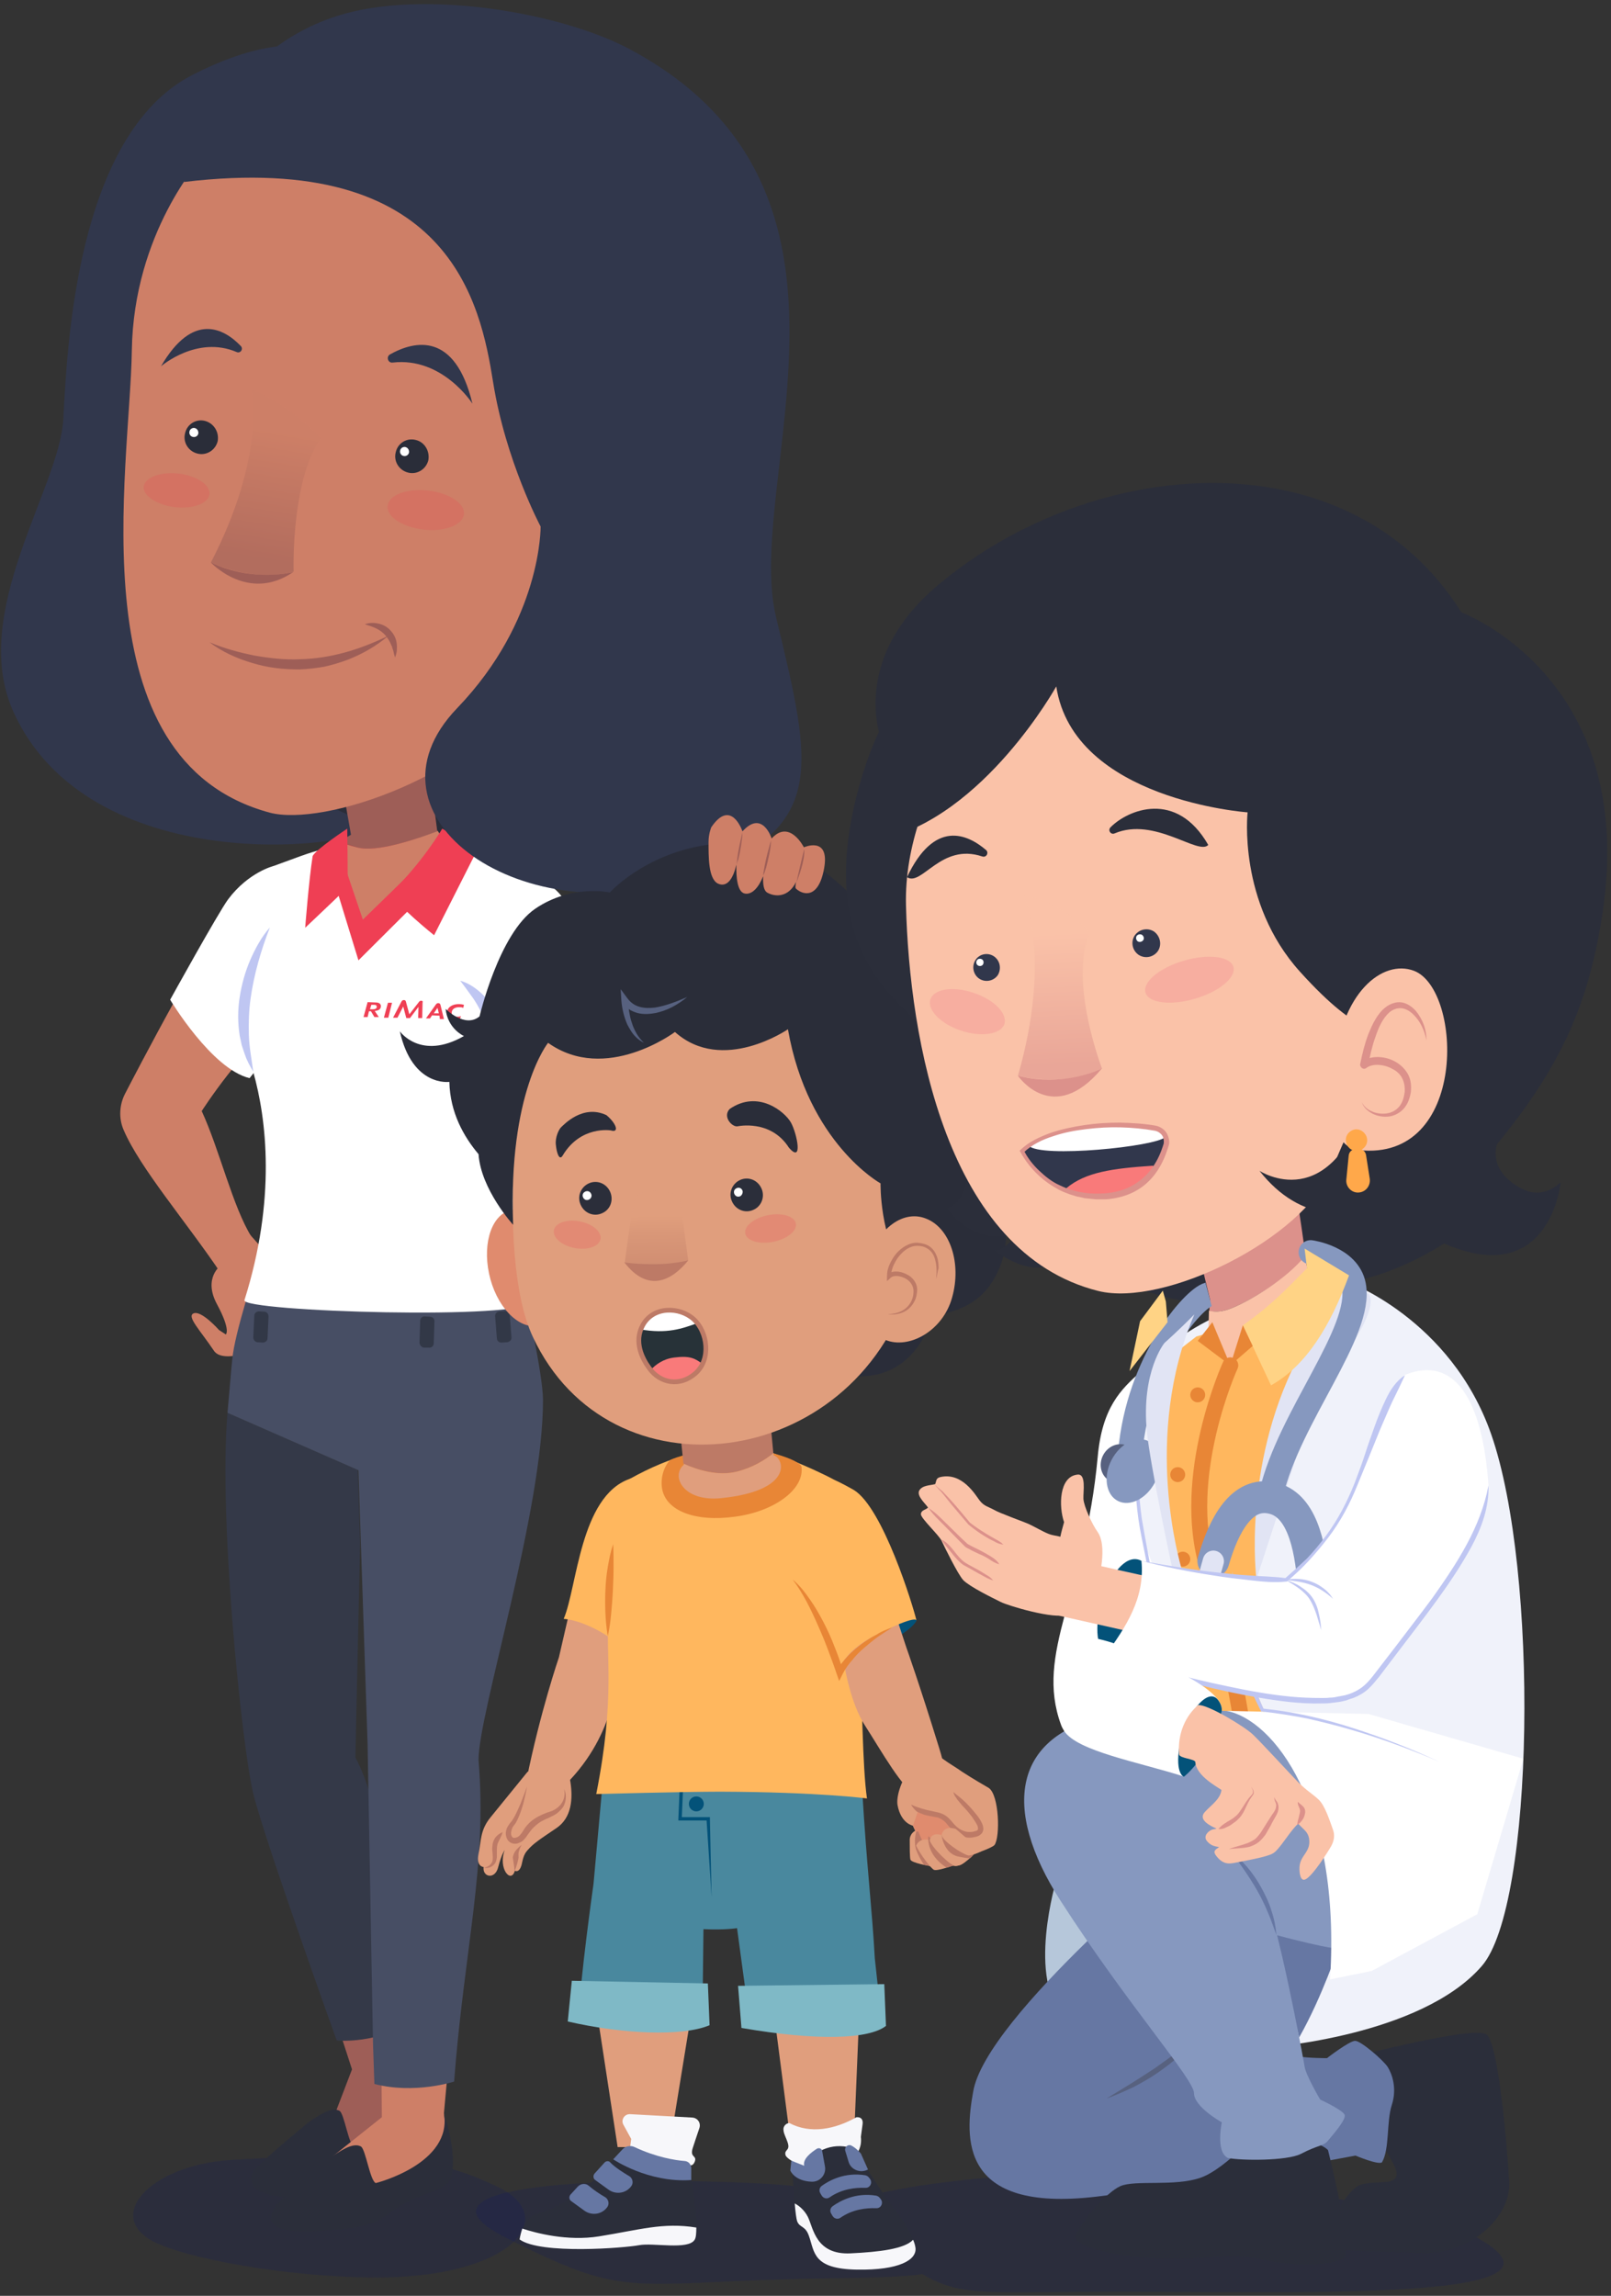 <svg width="247" height="352" viewBox="0 0 247 352" fill="none" xmlns="http://www.w3.org/2000/svg">
<rect x="0" y="0" width="247" height="352" fill="#333333" stroke="none"/>
<path d="M33.891 193.979C33.891 193.979 31.083 195.905 33.267 199.964C35.452 204.024 34.62 204.597 34.62 204.597L33.579 203.92C33.579 203.92 30.875 200.849 29.678 201.37C28.586 201.838 30.667 203.92 32.799 207.095C34.203 209.229 40.133 206.782 42.318 206.002C46.219 204.545 41.121 192.418 41.121 192.418L37.949 188.879L33.891 193.979Z" fill="#CE7F67"/>
<path opacity="0.15" d="M35.348 331.172C22.605 332.005 15.583 340.28 24.269 344.027C31.031 346.942 46.895 349.336 58.858 349.18C78.831 348.868 86.113 339.76 75.97 335.128C70.093 332.421 63.279 329.403 35.348 331.172Z" fill="#001177"/>
<path d="M44.346 287.662L53.969 317.276L50.484 326.384L55.165 330.287L64.007 321.231L63.435 316.651L57.245 287.662H44.346Z" fill="#9E5E57"/>
<path d="M38.885 332.89C39.613 331.693 47.363 325.343 47.571 325.187C48.767 324.458 50.744 322.949 52.044 323.625C52.772 323.99 53.449 328.882 54.333 329.246C59.846 324.51 63.019 319.514 63.435 314.205C63.435 314.205 66.452 316.547 67.752 320.138C68.064 321.023 67.752 322.585 66.868 323.417C58.026 331.849 60.002 335.752 51.524 336.689C42.994 337.626 36.752 336.377 38.885 332.89Z" fill="#2B2E3A"/>
<path d="M58.286 289.9L58.546 324.614L50.9 330.704L59.794 337.626L68.636 328.57L68.064 323.99L71.185 289.9H58.286Z" fill="#CE7F67"/>
<path d="M68.064 323.99C68.064 323.99 70.197 330.183 69.157 333.878C68.897 334.763 67.596 335.596 66.504 335.96C57.35 339.083 60.782 340.905 52.304 341.789C43.67 342.726 40.029 341.841 42.162 338.354C42.89 337.157 50.64 330.808 50.848 330.652C52.044 329.923 54.021 328.414 55.321 329.09C56.049 329.455 56.725 334.347 57.61 334.711C57.662 334.711 69.417 331.745 68.064 323.99Z" fill="#2B2E3A"/>
<path d="M67.804 127.048C67.804 127.048 62.187 123.353 53.292 127.048L52.408 131.472L68.792 130.639L67.804 127.048Z" fill="#B92B36"/>
<path d="M53.969 9.893C53.969 9.893 47.363 2.294 29.47 11.506C11.578 20.718 10.277 53.716 9.705 64.281C9.133 74.846 -4.807 93.947 2.059 109.144C13.45 134.335 53.397 131.004 60.522 125.903C67.648 120.803 47.259 97.122 47.259 97.122C47.259 97.122 36.596 70.318 37.116 43.202C37.688 16.139 53.969 9.893 53.969 9.893Z" fill="#31374C"/>
<path d="M91.002 102.639L89.754 81.664L40.705 72.66L31.707 111.955C31.707 111.955 64.059 137.301 78.987 126.111C93.915 114.921 91.002 102.639 91.002 102.639Z" fill="#2A2D39"/>
<path d="M54.697 129.911C53.657 129.599 52.772 129.286 52.044 129.026C53.032 128.454 53.813 127.985 53.813 127.985L51.004 112.007L64.891 110.81L67.024 127.308C67.024 127.308 67.076 127.361 67.128 127.465C64.163 128.558 57.766 130.796 54.697 129.911Z" fill="#9E5E57"/>
<path d="M48.819 130.848C49.392 130.587 50.848 129.703 52.044 129.026C52.772 129.338 53.657 129.651 54.697 129.911C57.766 130.796 64.111 128.558 67.128 127.413C67.648 128.245 70.665 132.929 71.705 133.45C75.918 135.636 72.798 139.383 72.798 139.383L59.014 147.762L40.757 138.238C40.809 138.238 41.642 134.439 48.819 130.848Z" fill="#CE7F67"/>
<path d="M30.927 24.258C30.927 24.258 20.472 35.604 20.212 53.768C19.952 71.932 11.526 116.587 41.381 124.602C49.443 126.736 72.954 119.397 84.084 103.107C98.232 82.393 103.85 53.299 101.925 47.73C98.44 37.737 53.969 2.711 30.927 24.258Z" fill="#CE7F67"/>
<path d="M63.747 67.456C62.395 67.091 60.99 67.924 60.678 69.329C60.314 70.683 61.147 72.088 62.551 72.452C63.903 72.816 65.308 71.984 65.672 70.578C65.932 69.173 65.1 67.768 63.747 67.456Z" fill="#2A2D39"/>
<path d="M62.187 68.549C61.822 68.445 61.406 68.705 61.354 69.069C61.25 69.433 61.511 69.85 61.874 69.902C62.239 70.006 62.655 69.746 62.707 69.381C62.759 69.017 62.551 68.653 62.187 68.549Z" fill="white"/>
<path d="M31.447 64.541C30.094 64.177 28.69 65.01 28.378 66.415C28.014 67.768 28.846 69.173 30.25 69.537C31.603 69.902 33.007 69.069 33.371 67.664C33.631 66.259 32.799 64.905 31.447 64.541Z" fill="#2A2D39"/>
<path d="M29.886 65.634C29.522 65.53 29.106 65.79 29.054 66.155C28.95 66.519 29.21 66.935 29.574 66.987C29.938 67.091 30.355 66.831 30.407 66.467C30.459 66.103 30.25 65.738 29.886 65.634Z" fill="white"/>
<path d="M24.685 56.162C24.685 56.162 30.198 51.373 36.284 53.976C36.856 54.236 37.376 53.507 36.908 53.039C34.36 50.385 29.574 47.73 24.685 56.162Z" fill="#31374C"/>
<path opacity="0.2" d="M59.43 77.553C59.222 79.218 61.719 80.832 64.944 81.196C68.168 81.56 70.925 80.519 71.133 78.854C71.341 77.188 68.844 75.575 65.62 75.21C62.395 74.846 59.586 75.887 59.43 77.553Z" fill="#EF3F54"/>
<path opacity="0.2" d="M22.032 74.586C21.876 75.991 24.009 77.397 26.766 77.761C29.574 78.073 31.967 77.188 32.123 75.783C32.279 74.378 30.147 72.921 27.39 72.608C24.633 72.296 22.241 73.181 22.032 74.586Z" fill="#EF3F54"/>
<path d="M72.433 61.887C72.433 61.887 67.856 54.704 60.21 55.589C59.482 55.693 59.17 54.704 59.794 54.34C63.591 52.206 69.781 50.853 72.433 61.887Z" fill="#31374C"/>
<path d="M32.331 86.244C32.331 86.244 38.053 92.438 44.97 87.701C44.97 87.701 38.885 89.367 32.331 86.244Z" fill="#9E5E57"/>
<path opacity="0.56" d="M38.573 59.753C38.573 59.753 40.861 69.746 32.331 86.244C32.331 86.244 38.625 89.367 45.022 87.65C45.022 87.65 44.554 73.909 49.183 67.143C49.183 67.143 44.034 61.731 38.573 59.753Z" fill="url(#paint0_linear)"/>
<path d="M63.383 309.677C58.078 313.476 51.628 312.852 51.628 312.852C51.628 312.852 40.601 282.197 38.833 275.015C37.116 267.936 33.475 232.91 34.88 216.619L54.853 225.363L55.217 236.553L54.489 269.446C59.482 278.606 62.343 304.993 63.331 309.261" fill="#343948"/>
<path d="M34.88 216.619C35.192 213.236 35.4 210.426 35.608 208.448C35.972 204.284 39.301 194.396 39.301 194.396L50.38 189.868L64.475 190.232L74.566 189.711L80.651 199.392C80.651 199.392 83.2 210.478 83.252 214.589C83.304 231.504 73.318 262.784 73.37 269.862C74.722 286.048 71.185 298.695 69.625 319.149C69.625 319.149 63.591 321.127 57.401 319.514C57.401 319.514 57.401 319.514 57.193 313.476L56.361 267.416L54.957 225.415L34.88 216.619Z" fill="#474E64"/>
<path d="M38.833 205.065L38.989 201.734C38.989 201.318 39.353 201.057 39.717 201.057L40.497 201.11C40.913 201.11 41.173 201.474 41.173 201.838L41.017 205.169C41.017 205.585 40.653 205.846 40.289 205.846L39.509 205.794C39.145 205.794 38.833 205.429 38.833 205.065Z" fill="#323847"/>
<path d="M76.178 205.169L75.918 201.838C75.866 201.422 76.178 201.109 76.594 201.057L77.375 201.005C77.791 200.953 78.103 201.266 78.155 201.682L78.415 205.013C78.467 205.429 78.155 205.742 77.739 205.794L76.959 205.846C76.542 205.898 76.178 205.585 76.178 205.169Z" fill="#323847"/>
<path d="M64.319 205.846L64.423 202.515C64.423 202.098 64.787 201.786 65.152 201.838L65.932 201.89C66.348 201.89 66.66 202.255 66.608 202.619L66.504 205.95C66.504 206.366 66.14 206.678 65.776 206.626H64.996C64.631 206.574 64.319 206.21 64.319 205.846Z" fill="#323847"/>
<path d="M44.71 143.339C44.346 138.082 43.514 133.346 42.37 133.71C40.705 134.283 38.937 135.063 37.74 136.156C33.371 140.164 19.9 166.291 19.172 167.696C18.287 169.414 18.183 171.495 18.964 173.265C21.46 179.094 28.586 187.369 33.839 195.176L37.272 190.804L38.573 189.659C35.66 184.975 33.683 176.336 30.927 170.35C30.927 170.35 37.48 160.097 43.67 155.986C44.866 155.309 45.074 149.012 44.71 143.339Z" fill="#CE7F67"/>
<path d="M41.953 132.773C41.953 132.773 38.105 133.71 34.984 137.874C33.475 139.904 26.089 153.279 26.089 153.279C26.089 153.279 32.435 163.897 38.261 165.302L47.571 153.696C47.571 153.748 49.443 133.19 41.953 132.773Z" fill="white"/>
<path d="M37.48 199.34C42.37 183.83 40.861 171.547 38.833 164.365C35.452 152.343 41.433 142.246 41.433 142.246L41.953 132.773C41.953 132.773 44.086 131.993 46.219 131.212C48.403 130.431 51.16 129.703 51.16 129.703C51.16 129.703 53.761 143.339 55.321 143.287C56.257 143.287 66.712 129.286 66.712 129.286C66.712 129.286 70.405 129.859 71.653 130.327C71.653 130.327 80.6 133.658 82.368 134.751C81.796 134.491 83.148 162.752 83.148 162.752C74.15 186.433 82.108 191.481 81.38 199.548C81.172 202.463 36.908 201.11 37.48 199.34Z" fill="white"/>
<path d="M53.292 136.052C50.38 138.863 46.791 142.246 46.791 142.246C46.791 142.246 47.363 134.855 47.935 131.264C48.351 130.275 53.24 127.048 53.24 127.048C53.24 127.048 53.344 134.543 53.292 136.052Z" fill="#EF3F54"/>
<path d="M52.408 131.472L55.633 140.997L65.463 131.42L67.804 134.439L54.957 147.242L51.524 136.052L52.408 131.472Z" fill="#EF3F54"/>
<path d="M67.804 127.048C67.804 127.048 64.84 132.149 59.95 136.885C60.626 138.654 66.556 143.391 66.556 143.391L73.214 130.223L67.804 127.048Z" fill="#EF3F54"/>
<path d="M88.141 143.963C88.141 136.364 82.42 134.751 82.42 134.751C80.391 134.335 74.358 133.866 72.954 141.985C72.173 146.305 69.052 153.279 68.012 160.67C73.109 162.7 80.079 167.124 85.333 166.551C86.581 158.224 88.141 149.948 88.141 143.963Z" fill="white"/>
<path d="M70.561 150.365C71.705 150.677 72.746 151.354 73.63 152.134C74.098 152.551 74.514 152.967 74.878 153.488C75.242 153.956 75.554 154.528 75.814 155.101C76.022 155.673 76.178 156.298 76.178 156.975C76.178 157.287 76.178 157.599 76.178 157.911V158.744C76.178 159.889 76.126 161.034 75.918 162.179C75.502 161.086 75.242 159.941 75.086 158.848L74.982 158.015C74.93 157.755 74.826 157.495 74.722 157.287C74.514 156.818 74.306 156.35 74.098 155.882C73.682 154.945 73.214 154.06 72.59 153.123C71.913 152.186 71.289 151.302 70.561 150.365Z" fill="#BFC6F2"/>
<path d="M38.833 164.313C38.573 163.897 38.364 163.48 38.105 163.012L37.792 162.335C37.688 162.127 37.636 161.867 37.532 161.659C37.376 161.19 37.22 160.722 37.064 160.253C36.96 159.785 36.856 159.265 36.752 158.796C36.44 156.818 36.44 154.841 36.752 152.863C37.064 150.885 37.584 149.012 38.364 147.19C39.145 145.42 40.081 143.651 41.381 142.194C39.977 145.785 38.937 149.428 38.417 153.123C38.157 154.945 38.105 156.818 38.157 158.64C38.209 160.566 38.573 162.387 38.833 164.313Z" fill="#BFC6F2"/>
<path d="M96.568 7.551C136.982 29.15 113.94 73.701 118.985 94.624C124.551 117.732 126.943 126.996 106.398 134.387C80.339 143.755 54.073 125.227 70.093 108.572C83.096 95.04 82.888 80.727 82.888 80.727C82.888 80.727 77.531 70.683 75.606 58.608C73.682 46.533 69.001 23.009 28.222 27.901C28.222 27.901 33.215 8.332 51.68 2.45C64.839 -1.765 86.061 1.93 96.568 7.551Z" fill="#31374C"/>
<path d="M32.123 98.475C34.36 99.412 36.648 100.036 38.989 100.505C41.329 100.921 43.67 101.181 45.959 101.077C48.299 101.025 50.588 100.661 52.876 100.036C55.165 99.412 57.35 98.527 59.534 97.486C57.714 99.047 55.529 100.297 53.24 101.181C52.096 101.598 50.9 101.962 49.704 102.222C48.507 102.431 47.259 102.587 46.011 102.639C44.762 102.639 43.514 102.587 42.318 102.431C41.069 102.274 39.873 102.014 38.677 101.65C36.336 100.973 34.047 99.932 32.123 98.475Z" fill="#9E5E57"/>
<path d="M55.945 95.717C56.621 95.456 57.349 95.456 58.026 95.612C58.754 95.769 59.43 96.133 59.95 96.757C60.47 97.33 60.782 98.059 60.834 98.787C60.886 99.152 60.834 99.516 60.834 99.828C60.782 100.193 60.678 100.505 60.574 100.817C60.47 100.505 60.366 100.141 60.314 99.828L60.158 99.36C60.106 99.204 60.106 99.047 60.002 98.943C59.794 98.371 59.482 97.903 59.118 97.434C58.754 97.018 58.286 96.653 57.766 96.393C57.245 96.133 56.621 95.925 55.945 95.717Z" fill="#9E5E57"/>
<path d="M64.579 153.435C64.423 153.435 64.319 153.488 64.215 153.644L62.759 155.517L62.239 153.592C62.187 153.383 62.083 153.331 61.927 153.331C61.771 153.331 61.667 153.383 61.562 153.54L60.262 156.038H60.938L61.823 154.32L62.291 156.09H62.863L64.163 154.372L64.111 156.09H64.735L64.787 153.696C64.891 153.54 64.735 153.435 64.579 153.435Z" fill="#EF3F54"/>
<path d="M59.482 153.748L58.858 156.038H59.534L60.106 153.748H59.482Z" fill="#EF3F54"/>
<path d="M57.193 154.741H56.725L56.933 154.064H57.401C57.662 154.064 57.766 154.168 57.766 154.429C57.714 154.637 57.505 154.741 57.193 154.741ZM58.39 154.377C58.442 154.064 58.286 153.7 57.609 153.7L56.361 153.648L55.737 155.938H56.361L56.569 155.053H56.881L57.401 155.938H58.078L57.453 155.001C58.13 154.949 58.338 154.689 58.39 154.377Z" fill="#EF3F54"/>
<path d="M66.504 155.361L67.076 154.528L67.284 155.361H66.504ZM67.44 156.246H68.064L67.544 154.112C67.492 153.852 67.336 153.8 67.18 153.8C67.076 153.8 66.972 153.852 66.868 153.956L65.308 156.142H65.932L66.244 155.673L67.388 155.726L67.44 156.246Z" fill="#EF3F54"/>
<path d="M69.989 155.882C69.469 155.882 69.209 155.569 69.26 155.205C69.312 154.685 69.781 154.424 70.405 154.424C70.613 154.424 70.821 154.424 71.029 154.528L71.133 154.06C70.977 154.008 70.665 153.956 70.457 153.956C69.365 153.904 68.636 154.424 68.532 155.153C68.428 155.83 68.896 156.298 69.885 156.35C70.093 156.35 70.249 156.35 70.509 156.298L70.665 155.778C70.509 155.882 70.301 155.882 69.989 155.882Z" fill="#EF3F54"/>
<path opacity="0.15" d="M119.662 334.971C119.662 334.971 119.662 334.971 134.381 336.377C139.843 335.076 146.24 334.399 149.777 334.035C164.549 332.421 214.43 335.232 227.798 343.871C241.113 352.459 202.883 351.47 173.027 351.366C151.338 351.314 147.697 352.355 141.403 348.66C138.23 349.284 126.891 349.284 122.938 349.388C95.891 350.065 95.944 352.459 77.375 342.987C58.754 333.462 104.526 333.826 119.662 334.971Z" fill="#001177"/>
<path d="M91.002 305.045L94.695 329.194H102.653L106.762 303.952L91.002 305.045Z" fill="#E09E7D"/>
<path d="M118.153 304.681L121.742 332.473L130.792 331.484L131.937 303.9L118.153 304.681Z" fill="#E09E7D"/>
<path d="M107.855 295.781C111.235 295.937 113.004 295.625 113.004 295.625L114.824 309.053C122.99 310.926 127.672 309.833 135.006 308.376L134.121 300.205C133.705 292.606 132.925 286.673 132.197 274.546L131.937 271.111C115.813 268.717 107.23 270.278 92.355 273.818L91.002 288.807C91.002 288.807 88.87 303.9 88.766 309.105C96.256 311.03 101.561 310.874 107.699 309.313L107.855 295.781Z" fill="#49889E"/>
<path d="M104.734 274.078L104.526 278.866L104.265 278.606H108.583H108.843V278.866L109.103 290.889L108.322 278.918L108.583 279.126H104.265H104.005V278.866L104.213 274.026L104.734 274.078Z" fill="#035279"/>
<path d="M140.519 248.471C140.519 248.471 139.999 250.033 134.433 252.687C128.868 255.341 126.527 256.07 126.059 252.166C125.591 248.263 124.395 244.255 126.007 243.579C127.672 242.85 137.398 241.185 140.519 248.471Z" fill="#035279"/>
<path d="M144.68 269.758C145.512 270.382 146.709 271.059 147.489 271.632C149.309 272.829 151.182 273.87 151.598 274.13C153.21 275.223 153.366 281.676 152.482 282.873C152.118 283.342 148.997 284.383 148.997 284.383C148.997 284.383 147.853 285.84 147.073 285.996C146.293 286.152 145.668 285.996 145.668 285.996C145.668 285.996 143.744 286.777 143.38 286.621C143.016 286.465 142.548 286.1 142.548 286.1C142.548 286.1 139.739 285.632 139.583 285.111C139.479 284.747 139.479 283.134 139.479 282.093C139.479 281.52 139.791 281 140.311 280.688L139.947 279.907C139.947 279.907 138.126 279.595 137.606 276.732C137.398 275.327 138.23 272.672 139.947 270.695C141.611 268.821 143.38 268.769 144.68 269.758Z" fill="#E09E7D"/>
<path d="M140.831 277.461L139.999 279.855L140.363 280.688L141.299 282.665L144.108 283.134L147.177 280.323L145.981 277.929L140.831 277.461Z" fill="#E08B6E"/>
<path d="M140.467 280.844C140.467 280.844 139.999 282.457 140.519 283.758C141.039 285.059 141.663 285.892 141.663 285.892C141.976 285.996 142.548 286.048 143.12 286.152L140.779 280.792L140.467 280.844Z" fill="#BD7A66"/>
<path d="M146.033 286.048C146.033 286.048 143.64 286.933 143.172 286.673C142.704 286.413 141.091 284.331 140.467 282.978C140.987 281.676 142.548 282.093 142.548 282.093" fill="#E09E7D"/>
<path fill-rule="evenodd" clip-rule="evenodd" d="M142.131 274.91L141.455 277.513C141.455 277.513 144.004 278.033 144.576 278.554C145.148 279.074 145.98 280.219 146.761 280.74C147.541 281.26 152.43 282.197 149.205 278.293C147.957 276.732 144.94 272.829 144.94 272.829L142.131 274.91Z" fill="#E09E7D"/>
<path d="M139.687 276.68C140.467 277.044 141.143 277.253 141.923 277.461C142.287 277.565 142.704 277.617 143.068 277.721C143.484 277.825 143.9 277.877 144.316 278.033C144.732 278.189 145.148 278.45 145.46 278.762C145.772 279.074 146.032 279.386 146.292 279.699C146.813 280.271 147.437 280.688 148.165 280.844C148.529 280.896 148.841 280.896 149.205 280.844C149.361 280.792 149.517 280.74 149.725 280.688C149.829 280.636 149.933 280.583 149.933 280.479C149.985 280.323 149.933 279.959 149.725 279.647C149.569 279.334 149.309 279.022 149.101 278.658C148.633 278.033 148.113 277.409 147.541 276.836C147.281 276.524 147.021 276.212 146.761 275.899C146.553 275.535 146.24 275.223 146.188 274.754C146.501 275.067 146.813 275.275 147.125 275.535C147.437 275.795 147.749 276.056 148.061 276.368C148.633 276.94 149.205 277.565 149.725 278.241C149.985 278.554 150.245 278.918 150.454 279.334C150.558 279.543 150.662 279.751 150.714 280.011C150.766 280.271 150.818 280.531 150.662 280.844C150.558 281.156 150.245 281.364 150.037 281.468C149.829 281.572 149.621 281.624 149.361 281.676C148.893 281.781 148.425 281.781 147.957 281.676C147.073 281.468 146.292 280.896 145.72 280.271C145.408 279.959 145.2 279.647 144.94 279.386C144.68 279.126 144.368 278.918 144.056 278.762C143.744 278.606 143.328 278.606 142.964 278.502C142.548 278.45 142.131 278.346 141.715 278.241C141.299 278.085 140.883 277.929 140.519 277.721C140.207 277.409 139.895 277.096 139.687 276.68Z" fill="#BD7A66"/>
<path d="M97.712 244.672L94.591 255.758C94.591 255.758 94.955 264.814 87.413 272.881C85.385 275.014 78.623 283.238 80.704 272.985C82.836 262.419 85.697 254.092 85.697 254.092L88.766 240.768L97.712 244.672Z" fill="#E09E7D"/>
<path d="M86.061 268.457C86.061 268.457 90.014 277.096 85.333 280.271C82.732 282.041 81.796 282.613 80.86 283.706C80.235 284.383 80.131 285.268 79.975 285.892C79.611 287.245 78.935 286.829 78.935 286.829C78.363 288.859 76.334 286.517 77.375 283.654C77.375 283.654 76.907 284.279 76.386 286.257C75.918 288.234 73.942 287.818 74.15 286.257C74.15 286.257 72.954 286.204 73.37 284.227C73.786 282.301 73.578 280.636 75.19 278.658C76.802 276.68 80.86 271.684 80.86 271.684L86.061 268.457Z" fill="#E09E7D"/>
<path d="M80.808 273.922C80.651 274.806 80.443 275.691 80.235 276.524C79.975 277.409 79.715 278.241 79.299 279.074C79.195 279.282 79.091 279.491 78.935 279.699L78.727 279.959C78.675 280.011 78.623 280.115 78.571 280.219C78.415 280.531 78.311 280.948 78.363 281.26C78.415 281.572 78.623 281.833 78.883 281.781C79.143 281.781 79.507 281.624 79.715 281.364C79.975 281.104 80.183 280.74 80.443 280.323C80.703 279.959 81.016 279.595 81.38 279.282C82.108 278.658 82.992 278.241 83.824 277.929L84.448 277.721C84.656 277.669 84.812 277.565 85.021 277.461C85.385 277.253 85.697 276.992 85.957 276.68C86.477 276.056 86.685 275.171 86.477 274.286C86.893 275.067 86.841 276.16 86.373 276.992C86.113 277.409 85.749 277.721 85.385 278.033C85.021 278.293 84.552 278.502 84.136 278.71C83.356 279.022 82.576 279.438 82.004 280.011C81.692 280.271 81.432 280.583 81.172 280.948C80.912 281.26 80.704 281.676 80.339 282.041C80.183 282.249 79.923 282.405 79.663 282.509C79.559 282.561 79.403 282.613 79.247 282.665C79.091 282.665 78.935 282.717 78.779 282.665C78.467 282.665 78.155 282.457 77.947 282.249C77.739 281.989 77.635 281.728 77.583 281.468C77.479 280.896 77.635 280.375 77.895 279.959C77.947 279.855 78.051 279.751 78.103 279.647L78.311 279.386C78.467 279.23 78.571 279.074 78.675 278.866C79.143 278.137 79.455 277.305 79.819 276.524C80.183 275.587 80.495 274.754 80.808 273.922Z" fill="#BD7A66"/>
<path d="M77.063 280.896C76.907 281.52 76.594 281.989 76.386 282.457C76.178 282.873 76.178 283.342 76.178 283.914C76.178 284.175 76.178 284.487 76.178 284.799C76.126 285.111 76.074 285.476 75.866 285.736C75.658 285.996 75.398 286.204 75.086 286.309C74.774 286.413 74.462 286.413 74.202 286.361C74.774 286.256 75.242 285.944 75.45 285.476C75.554 285.268 75.554 285.007 75.554 284.747L75.502 283.914C75.45 283.602 75.45 283.342 75.502 283.03C75.502 282.717 75.606 282.353 75.762 282.041C76.022 281.52 76.49 281.156 77.063 280.896Z" fill="#BD7A66"/>
<path d="M79.975 282.873C79.767 283.186 79.663 283.498 79.559 283.862C79.455 284.175 79.507 284.487 79.507 284.799C79.455 285.163 79.351 285.528 79.247 285.892C79.143 286.256 79.039 286.569 78.883 286.933C78.883 286.569 78.831 286.204 78.779 285.84C78.727 285.476 78.675 285.163 78.623 284.799C78.675 284.383 78.883 283.966 79.091 283.706C79.403 283.342 79.663 283.082 79.975 282.873Z" fill="#BD7A66"/>
<path d="M86.425 248.211C86.425 248.211 89.13 248.263 93.187 250.865C99.949 255.185 100.937 255.758 100.937 255.758C100.937 255.758 100.677 248.835 102.289 241.497C103.173 237.333 104.994 229.266 100.833 229.11C100.833 229.11 98.44 225.987 96.464 226.768C88.922 229.526 88.506 243.319 86.425 248.211Z" fill="#FFB75E"/>
<path d="M117.997 222.604C117.997 222.604 109.675 219.378 96.516 226.768C93.759 232.233 93.603 240.56 93.291 246.233C92.823 254.665 94.383 259.973 91.418 275.067C91.418 275.067 104.838 274.702 110.403 274.702C125.643 274.754 132.925 275.743 132.925 275.743C131.521 265.959 132.873 236.449 127.984 226.924C123.511 224.53 117.997 222.604 117.997 222.604Z" fill="#FFB75E"/>
<path d="M123.927 243.11L129.492 255.445C129.492 255.445 130.376 261.118 132.613 264.553C134.85 267.988 138.803 275.067 140.415 274.858C142.027 274.65 147.073 277.981 144.004 268.04C140.935 258.1 138.959 252.583 138.959 252.583L134.486 238.999L123.927 243.11Z" fill="#E09E7D"/>
<path d="M140.519 248.471C140.519 248.471 140.727 247.43 134.433 250.605C128.868 253.416 128.66 256.278 128.66 256.278C128.66 256.278 123.667 248.107 121.638 240.872C120.494 236.761 123.875 227.341 127.984 226.924C127.984 226.924 128.972 227.341 130.896 228.434C135.37 231.14 139.999 246.233 140.519 248.471Z" fill="#FFB75E"/>
<path d="M136.826 249.512L135.682 250.241C135.317 250.501 134.953 250.709 134.589 250.969C133.861 251.49 133.185 252.062 132.509 252.635C131.833 253.207 131.208 253.832 130.688 254.508C130.116 255.133 129.596 255.862 129.232 256.59L128.66 257.735L128.244 256.538C127.828 255.289 127.359 254.04 126.891 252.791C126.631 252.166 126.423 251.542 126.163 250.969C125.903 250.345 125.643 249.72 125.383 249.148C124.863 247.951 124.291 246.754 123.666 245.557C123.042 244.412 122.366 243.267 121.534 242.174C122.574 243.058 123.406 244.099 124.187 245.244C124.967 246.337 125.643 247.534 126.267 248.731C126.891 249.928 127.463 251.178 127.932 252.427C128.452 253.676 128.868 254.925 129.284 256.226L128.296 256.122C128.816 255.237 129.388 254.561 130.012 253.884C130.636 253.207 131.364 252.635 132.093 252.062C132.821 251.542 133.601 251.021 134.433 250.605C135.109 250.137 135.942 249.824 136.826 249.512Z" fill="#E88636"/>
<path d="M93.187 250.865C92.979 249.668 92.875 248.523 92.823 247.326C92.771 246.129 92.771 244.984 92.823 243.787C92.875 242.59 92.979 241.445 93.187 240.248C93.395 239.051 93.603 237.906 94.019 236.761C94.071 237.958 94.071 239.155 94.071 240.3C94.071 241.497 94.019 242.642 93.967 243.839C93.915 245.036 93.811 246.181 93.707 247.378C93.603 248.523 93.447 249.72 93.187 250.865Z" fill="#E88636"/>
<path d="M122.886 224.894C123.354 228.329 118.725 231.764 112.64 232.545C106.502 233.378 102.081 231.608 101.509 228.225C101.197 226.248 102.029 224.53 102.757 223.853C102.757 223.853 105.046 222.604 111.443 222.084C116.593 221.72 122.73 223.853 122.886 224.894Z" fill="#E88636"/>
<path d="M113.004 225.623C115.448 224.999 117.269 223.853 118.569 222.813L117.789 214.485C117.789 214.485 116.749 210.634 109.727 211.154C102.705 211.623 103.173 215.63 104.005 216.775L104.786 224.426C107.074 225.415 110.143 226.352 113.004 225.623Z" fill="#BD7A66"/>
<path d="M118.621 223.125L118.569 222.813C117.269 223.853 115.448 224.998 113.004 225.623C110.143 226.352 107.022 225.415 104.838 224.426V224.582C102.809 226.3 104.734 230.359 110.715 229.683C121.534 228.538 120.338 223.697 118.621 223.125Z" fill="#E09E7D"/>
<path d="M123.979 332.421L129.648 331.588L129.856 331.484C131.365 330.808 132.197 329.246 131.989 327.633L132.249 325.707C132.353 324.979 132.041 324.562 131.313 324.614C127.984 326.488 124.239 327.217 121.014 325.499C120.442 325.551 120.026 326.072 120.13 326.644C120.182 327.217 120.546 327.789 120.754 328.466C121.222 329.819 120.182 329.507 120.442 330.443C120.546 330.704 120.91 331.016 121.43 331.328C121.742 333.514 123.979 332.421 123.979 332.421Z" fill="#F7F7FA"/>
<path d="M121.378 331.276C121.378 331.276 121.586 335.076 121.846 337.834C121.95 339.135 122.522 339.864 122.678 340.176C123.094 341.269 123.719 341.113 124.291 342.726C125.175 345.224 124.915 347.41 131.781 347.515C138.282 347.619 139.999 346.474 139.791 344.704C139.739 344.34 140.207 343.819 140.051 343.403C139.375 341.737 137.97 339.708 136.93 338.458C135.63 336.845 130.948 329.455 130.948 329.455C128.14 328.414 124.967 329.402 123.354 332.109C122.626 332.109 121.95 331.901 121.378 331.276Z" fill="#2B2E3A"/>
<path d="M130.428 345.485C125.071 345.745 124.707 341.633 123.875 339.916C123.303 338.771 122.366 338.094 121.846 337.834C121.95 339.135 122.106 340.228 122.21 340.54C122.626 341.633 123.459 341.165 124.031 342.83C124.915 345.329 124.603 347.879 131.417 347.983C137.918 348.087 140.571 346.474 140.363 344.652C140.311 344.288 140.207 343.871 139.999 343.403C138.699 344.808 134.798 345.277 130.428 345.485Z" fill="#F7F7FA"/>
<path d="M121.17 332.786C121.17 332.786 121.794 334.399 124.447 334.503C125.747 334.555 126.735 333.358 126.475 332.109L126.059 329.819C126.007 329.403 125.539 329.246 125.227 329.455C124.343 330.027 123.042 331.016 123.302 332.057L121.326 331.276L121.17 332.786Z" fill="#6677A3"/>
<path d="M130.116 331.484L129.596 329.767C129.44 329.246 129.96 328.726 130.48 328.934C130.896 329.142 131.416 329.507 131.989 330.183L133.081 332.629C131.937 333.254 130.48 332.681 130.116 331.484Z" fill="#6677A3"/>
<path d="M126.007 335.128C127.1 334.347 129.492 332.994 132.665 333.514C132.873 333.566 133.081 333.67 133.237 333.879L133.393 334.087C133.809 334.659 133.393 335.492 132.665 335.44C131.157 335.388 129.076 335.596 127.204 336.897C126.787 337.209 126.215 337.053 125.955 336.585L125.747 336.221C125.539 335.856 125.643 335.388 126.007 335.128Z" fill="#6677A3"/>
<path d="M127.672 338.25C128.764 337.47 131.156 336.117 134.329 336.637C134.537 336.689 134.745 336.793 134.901 337.001L135.057 337.209C135.474 337.782 135.057 338.615 134.329 338.563C132.821 338.511 130.74 338.719 128.868 340.02C128.452 340.332 127.88 340.176 127.62 339.708L127.411 339.343C127.203 338.979 127.307 338.511 127.672 338.25Z" fill="#6677A3"/>
<path d="M142.34 281.52C142.34 281.52 141.871 284.279 145.148 286.361L146.813 285.84L142.34 281.52Z" fill="#BD7A66"/>
<path d="M144.524 281.416C144.524 281.416 142.859 280.688 142.547 282.145C142.807 283.238 145.772 286.1 146.5 286.1C147.749 286.1 149.361 284.227 149.361 284.227L144.524 281.416Z" fill="#E09E7D"/>
<path d="M144.368 281.364C144.368 281.364 144.68 284.175 146.917 284.643C148.633 285.007 148.737 284.903 148.737 284.903C149.049 284.643 149.257 284.383 149.413 284.123L144.368 281.364Z" fill="#BD7A66"/>
<path d="M146.552 280.427C146.552 280.427 144.732 279.699 144.368 281.364C144.576 282.301 147.437 284.227 148.477 284.487C148.477 284.487 149.205 284.487 150.505 283.81L146.552 280.427Z" fill="#E09E7D"/>
<path d="M85.645 190.076C86.165 192.522 87.257 199.496 86.633 201.266C86.009 203.035 83.928 203.035 82.42 203.295C79.351 203.764 76.022 200.173 74.982 195.28C73.942 190.388 75.502 185.964 78.571 185.496C81.588 184.975 84.605 185.131 85.645 190.076Z" fill="#E08B6E"/>
<path d="M142.964 201.474C142.964 201.474 140.987 211.623 130.896 210.998C130.896 210.998 138.855 201.578 138.699 195.072" fill="#2A2D39"/>
<path d="M80.287 160.462C80.287 160.462 75.658 192.053 81.692 204.961C93.499 230.307 130.74 225.519 139.479 197.31C144.94 187.421 139.947 179.667 139.947 179.667L135.11 155.101C135.11 155.101 98.024 134.543 80.287 160.462Z" fill="#E09E7D"/>
<path d="M115.501 185.496C114.252 186.068 112.796 185.496 112.224 184.195C111.652 182.945 112.224 181.488 113.472 180.916C114.72 180.343 116.177 180.916 116.749 182.217C117.321 183.466 116.749 184.975 115.501 185.496Z" fill="#2B2E3A"/>
<path d="M113.472 183.414C113.108 183.57 112.744 183.414 112.588 183.05C112.432 182.685 112.588 182.321 112.952 182.165C113.316 182.009 113.68 182.165 113.836 182.529C113.94 182.841 113.784 183.258 113.472 183.414Z" fill="white"/>
<path d="M92.303 186.016C91.054 186.589 89.598 186.016 89.026 184.715C88.454 183.466 89.026 182.009 90.274 181.436C91.522 180.864 92.979 181.436 93.551 182.737C94.123 184.038 93.551 185.496 92.303 186.016Z" fill="#2B2E3A"/>
<path d="M90.274 183.934C89.91 184.09 89.546 183.934 89.39 183.57C89.234 183.206 89.39 182.841 89.754 182.685C90.118 182.529 90.482 182.685 90.638 183.049C90.794 183.362 90.638 183.778 90.274 183.934Z" fill="white"/>
<path d="M138.698 195.02C134.849 189.711 135.006 181.436 135.006 181.436C135.006 181.436 123.875 175.295 120.806 157.807C120.806 157.807 110.767 164.729 103.485 158.224C103.485 158.224 92.875 166.187 84.032 159.889C84.032 159.889 77.895 167.436 78.675 187.786C78.675 187.786 73.734 182.373 73.37 176.96C71.133 174.306 69.001 170.611 68.897 165.874C68.897 165.874 63.227 166.707 61.303 158.12C61.303 158.12 64.475 162.648 71.133 158.848C71.133 158.848 68.636 157.755 68.324 154.685C68.324 154.685 71.289 157.703 73.526 155.83C73.526 155.83 76.49 143.13 82.056 139.331C87.621 135.532 93.499 136.833 93.499 136.833C93.499 136.833 100.469 129.078 112.952 129.234C121.222 129.338 125.955 131.472 137.242 144.379C137.242 144.379 151.546 143.026 154.719 162.7C156.955 176.648 152.482 181.54 152.482 181.54C152.482 181.54 156.955 189.868 151.702 197.154C148.477 201.578 142.964 201.578 142.964 201.578" fill="#2A2D39"/>
<path opacity="0.5" d="M105.514 193.251C105.514 193.251 104.474 185.496 104.266 184.038C104.057 182.581 97.972 181.644 97.348 183.882C96.724 186.12 95.787 193.615 95.787 193.615C95.787 193.615 99.532 196.738 105.514 193.251Z" fill="url(#paint1_linear)"/>
<path d="M95.735 193.563C99.272 198.143 102.861 196.529 105.514 193.251C105.514 193.251 103.121 193.823 100.677 193.823C97.868 193.875 95.735 193.563 95.735 193.563Z" fill="#BD7A66"/>
<path d="M113.056 172.692C113.056 172.692 118.153 171.547 120.962 175.971C123.146 178.469 122.21 173.837 121.274 172.12C120.338 170.454 116.229 167.019 111.86 170.038C110.767 171.235 112.224 172.796 113.056 172.692Z" fill="#2A2D39"/>
<path d="M93.655 173.317C93.655 173.317 89.026 172.536 86.269 177.168C85.749 178.053 85.333 176.7 85.229 175.555C85.073 174.41 85.697 173.109 86.061 172.797C86.425 172.484 89.338 169.257 92.979 170.975C94.487 172.224 95.007 173.733 93.655 173.317Z" fill="#2A2D39"/>
<path d="M133.081 193.459C131.625 198.611 132.197 203.92 135.734 205.429C139.323 206.939 144.576 204.076 145.98 198.923C147.437 193.771 145.72 188.41 142.131 186.901C138.594 185.34 134.537 188.306 133.081 193.459Z" fill="#E09E7D"/>
<path d="M143.536 196.113C143.64 194.968 143.64 193.719 143.224 192.678C143.015 192.158 142.651 191.689 142.183 191.429C141.715 191.117 141.195 191.013 140.623 191.013C139.531 191.013 138.594 191.689 137.866 192.574C137.502 192.99 137.242 193.511 136.982 194.031C136.774 194.552 136.618 195.072 136.618 195.593L136.046 195.384C136.566 194.968 137.19 194.916 137.71 194.968C138.23 195.02 138.75 195.228 139.218 195.488C139.687 195.749 140.103 196.165 140.363 196.686C140.623 197.154 140.675 197.778 140.571 198.299C140.467 199.34 139.843 200.329 139.01 200.901C138.126 201.474 137.086 201.63 136.098 201.474C137.086 201.474 138.074 201.214 138.802 200.641C139.531 200.069 139.999 199.184 140.051 198.247C140.155 197.31 139.687 196.529 138.906 196.061C138.542 195.853 138.074 195.697 137.658 195.645C137.242 195.593 136.774 195.697 136.566 195.905L135.994 196.425V195.697C135.994 194.968 136.15 194.396 136.41 193.823C136.67 193.251 136.982 192.73 137.398 192.21C137.814 191.741 138.282 191.325 138.854 191.013C139.427 190.7 140.051 190.492 140.727 190.544C141.351 190.596 142.027 190.752 142.547 191.117C143.067 191.481 143.432 192.053 143.64 192.626C143.848 193.198 143.9 193.823 143.9 194.448C143.744 194.916 143.692 195.541 143.536 196.113Z" fill="#BD7A66"/>
<path opacity="0.2" d="M92.072 189.988C92.287 188.858 90.861 187.637 88.886 187.259C86.911 186.881 85.135 187.491 84.92 188.62C84.704 189.749 86.13 190.971 88.105 191.349C90.08 191.726 91.856 191.117 92.072 189.988Z" fill="#EF3F54"/>
<path opacity="0.2" d="M118.55 190.397C120.691 189.971 122.245 188.712 122.022 187.584C121.798 186.457 119.88 185.887 117.739 186.313C115.598 186.739 114.044 187.998 114.267 189.125C114.491 190.253 116.408 190.822 118.55 190.397Z" fill="#EF3F54"/>
<path d="M105.358 152.863C104.682 153.435 103.902 153.956 103.121 154.372C102.341 154.789 101.457 155.101 100.573 155.309C99.689 155.465 98.7 155.569 97.712 155.309C97.244 155.153 96.776 154.997 96.36 154.685C95.944 154.372 95.631 154.008 95.319 153.644L96.256 153.331C96.308 153.904 96.36 154.528 96.464 155.101C96.568 155.673 96.672 156.298 96.88 156.818C97.036 157.391 97.296 157.911 97.608 158.484C97.92 159.004 98.284 159.473 98.752 159.889C98.18 159.629 97.66 159.212 97.244 158.744C96.828 158.276 96.516 157.703 96.204 157.131C95.944 156.558 95.736 155.934 95.579 155.309C95.423 154.685 95.319 154.06 95.267 153.383L95.163 151.666L96.204 153.071C96.672 153.696 97.296 154.164 98.076 154.372C98.804 154.58 99.636 154.58 100.469 154.476C102.029 154.216 103.694 153.592 105.358 152.863Z" fill="#57617F"/>
<path d="M99.532 209.748C101.197 212.09 104.214 212.663 106.606 210.581C109.103 208.395 108.479 204.179 106.346 202.254C104.214 200.328 100.157 200.224 98.544 203.19C97.14 205.741 98.492 208.343 99.532 209.748Z" fill="#273238"/>
<path d="M98.547 203.191C100.159 200.225 103.696 200.381 105.673 201.786C106.037 202.046 106.713 202.463 106.869 202.879C104.58 203.712 102.24 204.544 98.131 203.816C98.235 203.399 98.287 203.66 98.547 203.191Z" fill="white"/>
<path d="M103.381 208.136C105.826 207.823 106.606 208.292 107.699 209.125C107.49 209.385 106.814 210.374 106.554 210.582C104.266 212.56 101.457 212.143 99.74 210.061C100.521 209.229 101.665 208.344 103.381 208.136Z" fill="#F97A7A"/>
<path d="M99.532 209.748C101.197 212.09 104.214 212.663 106.606 210.581C109.103 208.395 108.479 204.179 106.346 202.254C104.214 200.328 100.157 200.224 98.544 203.19C97.14 205.741 98.492 208.343 99.532 209.748Z" stroke="#BD7A66" stroke-width="0.728" stroke-miterlimit="10" stroke-linejoin="round"/>
<path d="M87.673 303.692L108.531 304.108L108.791 310.51C104.578 312.279 95.423 311.863 87.049 309.937L87.673 303.692Z" fill="#7FB9C6"/>
<path d="M113.16 304.472L135.578 304.212L135.838 310.614C133.237 312.644 125.435 312.956 113.68 310.926L113.16 304.472Z" fill="#7FB9C6"/>
<path d="M106.762 277.721C107.394 277.721 107.907 277.208 107.907 276.576C107.907 275.944 107.394 275.431 106.762 275.431C106.13 275.431 105.618 275.944 105.618 276.576C105.618 277.208 106.13 277.721 106.762 277.721Z" fill="#035279"/>
<path d="M105.618 331.953L97.556 331.224L97.452 331.172C96.828 330.86 96.464 330.183 96.568 329.507L96.776 327.945L95.579 325.759C95.163 325.031 95.736 324.094 96.62 324.146L106.138 324.666C106.97 324.718 107.491 325.499 107.23 326.28C106.866 327.321 106.45 328.622 106.19 329.403C105.774 330.808 106.814 330.443 106.554 331.328C106.242 332.265 105.618 331.953 105.618 331.953Z" fill="#F7F7FA"/>
<path d="M105.618 331.953C105.618 331.953 106.814 338.146 106.814 341.529C106.814 342.362 106.346 342.674 106.138 343.039C105.15 344.704 100.365 343.195 98.18 343.611C95.996 344.027 83.668 345.693 80.444 343.351C80.547 342.674 79.975 342.154 80.131 341.685C80.964 339.499 82.472 339.343 83.72 338.927C91.522 336.325 95.059 328.205 96.568 329.507C98.284 331.016 105.618 331.953 105.618 331.953Z" fill="#2B2E3A"/>
<path d="M91.835 342.882C86.997 343.663 82.108 342.362 80.079 341.685C79.923 342.154 79.767 342.726 79.663 343.351C82.888 345.693 95.787 344.652 97.972 344.236C100.157 343.819 105.514 345.016 106.502 343.403C106.71 343.091 106.762 342.414 106.762 341.529C101.613 340.697 98.024 341.894 91.835 342.882Z" fill="#F7F7FA"/>
<path d="M92.667 331.588L91.158 333.254C90.898 333.566 90.95 334.035 91.262 334.243L93.343 335.752C94.487 336.533 96.047 336.273 96.828 335.128C97.14 334.659 96.984 333.983 96.516 333.67C95.631 333.15 94.383 332.369 93.603 331.588C93.395 331.276 92.927 331.276 92.667 331.588Z" fill="#6677A3"/>
<path d="M88.61 335.232L87.465 336.481C87.205 336.793 87.257 337.261 87.569 337.47L89.65 338.979C90.794 339.76 92.355 339.499 93.135 338.354C93.447 337.886 93.291 337.209 92.823 336.897C92.094 336.481 91.054 335.804 90.274 335.128C89.806 334.711 89.078 334.763 88.61 335.232Z" fill="#6677A3"/>
<path d="M94.019 331.068C94.019 331.068 99.376 334.711 105.982 334.243V332.421C105.982 331.849 105.566 331.38 104.994 331.328C103.537 331.224 100.625 330.756 97.296 329.194C96.672 328.882 95.891 329.038 95.423 329.559L94.019 331.068Z" fill="#6677A3"/>
<path d="M162.677 264.449C158.62 253.364 166.37 244.36 168.294 223.437C168.97 215.786 171.831 213.028 174.952 210.27C182.598 206.782 186.811 221.72 192.012 226.82C193.313 242.33 193.105 250.501 192.376 265.282C188.683 268.249 193.625 270.487 185.979 270.539C178.073 270.591 164.653 269.862 162.677 264.449Z" fill="white"/>
<path d="M228.63 219.898C222.44 202.15 206.316 196.321 206.108 196.373C191.128 198.924 182.182 202.411 174.952 210.322C174.12 215.214 173.755 227.445 175.108 234.627C176.46 241.809 182.442 250.397 183.586 257.423C183.95 261.795 183.586 261.639 182.65 265.594C178.437 283.394 174.588 258.152 173.703 271.423C173.599 273.401 189.099 309.521 189.099 309.521L194.457 313.893C194.457 313.893 217.811 312.227 227.173 301.454C235.287 292.19 235.963 240.872 228.63 219.898Z" fill="#F0F2FA"/>
<path d="M174.952 210.322C174.692 212.195 174.588 214.069 174.484 215.943C174.38 217.816 174.38 219.69 174.38 221.563C174.432 225.311 174.536 229.11 175.056 232.805C175.68 236.501 176.408 240.196 177.084 243.891C177.761 247.586 178.385 251.334 178.853 255.081C178.125 251.386 177.396 247.69 176.668 243.995L175.576 238.426C175.212 236.553 174.796 234.731 174.536 232.857C174.276 230.984 174.12 229.11 174.068 227.184C173.964 225.311 173.964 223.385 174.016 221.511C174.12 217.816 174.276 214.017 174.952 210.322Z" fill="#BFC6F2"/>
<path d="M191.388 256.538L194.145 263.096L186.811 264.085L179.893 255.133L191.388 256.538Z" fill="#FFB75E"/>
<path d="M202.883 199.34C203.091 200.225 204.287 206.574 204.287 206.574L198.046 222.396L192.636 242.122L181.089 240.508L178.125 229.995L178.645 214.746L177.188 209.749L183.43 204.909L202.883 199.34Z" fill="#FFB75E"/>
<path d="M148.009 167.123C148.009 167.123 150.818 183.882 145.2 185.235C145.2 185.235 149.153 191.273 155.915 189.191C155.915 189.191 154.303 191.533 152.586 191.741C152.586 191.741 156.851 195.228 160.492 194.135C161.272 193.875 173.496 197.154 174.484 197.518C192.376 204.232 201.791 194.864 196.954 188.306C188.839 177.272 148.009 167.123 148.009 167.123Z" fill="#2B2E3A"/>
<path d="M223.949 93.843C223.949 93.843 251.048 103.732 245.742 139.695C243.662 153.852 239.345 163.428 229.514 175.451C229.514 175.451 227.954 179.562 233.467 182.321C236.848 183.986 239.293 181.228 239.293 181.228C239.293 181.228 237.732 197.779 221.4 190.648C221.4 190.648 205.796 201.162 195.549 194.916C185.355 188.566 204.235 179.146 204.235 179.146L223.949 93.843Z" fill="#2B2E3A"/>
<path d="M188.215 200.797C191.18 199.808 197.266 196.165 200.178 192.626C199.502 187.682 198.202 178.73 197.266 175.347L184.522 195.124L185.562 199.392L185.406 201.005C186.187 201.162 187.123 201.162 188.215 200.797Z" fill="#DC918B"/>
<path d="M188.215 200.797C187.123 201.162 186.135 201.162 185.355 200.953L185.25 205.429C185.25 205.429 187.227 208.344 188.631 209.281C192.948 204.44 200.594 195.905 200.594 195.905C200.594 195.905 200.438 194.552 200.126 192.522C197.266 196.113 191.18 199.808 188.215 200.797Z" fill="#FAC2A8"/>
<path d="M209.853 198.403L203.039 194.552C203.039 194.552 201.999 202.359 198.826 208.552C190.452 225.051 192.636 242.122 192.636 242.122L201.947 213.653C201.947 213.653 212.037 201.214 209.853 198.403Z" fill="#E1E4F4"/>
<path d="M183.638 215.006C184.27 215.006 184.782 214.493 184.782 213.861C184.782 213.228 184.27 212.716 183.638 212.716C183.006 212.716 182.494 213.228 182.494 213.861C182.494 214.493 183.006 215.006 183.638 215.006Z" fill="#E88636"/>
<path d="M180.569 227.236C181.201 227.236 181.714 226.724 181.714 226.091C181.714 225.459 181.201 224.946 180.569 224.946C179.937 224.946 179.425 225.459 179.425 226.091C179.425 226.724 179.937 227.236 180.569 227.236Z" fill="#E88636"/>
<path d="M181.349 240.196C181.981 240.196 182.494 239.683 182.494 239.051C182.494 238.419 181.981 237.906 181.349 237.906C180.717 237.906 180.205 238.419 180.205 239.051C180.205 239.683 180.717 240.196 181.349 240.196Z" fill="#E88636"/>
<path d="M188.631 209.333C188.631 209.333 180.829 226.352 185.198 240.456C190.66 258.256 194.613 293.543 194.613 293.543" stroke="#E88636" stroke-width="2.445" stroke-miterlimit="10" stroke-linecap="round"/>
<path d="M185.302 198.455C182.962 199.08 174.536 208.708 173.287 222.656" stroke="#8698BF" stroke-width="3.716" stroke-miterlimit="10"/>
<path d="M174.016 225.669C174.79 224.193 174.325 222.422 172.977 221.714C171.629 221.006 169.909 221.628 169.134 223.104C168.36 224.581 168.824 226.351 170.172 227.06C171.52 227.768 173.241 227.145 174.016 225.669Z" fill="#57617F"/>
<path d="M177.074 227.292C178.396 224.772 177.983 221.95 176.152 220.988C174.321 220.025 171.764 221.288 170.442 223.807C169.12 226.327 169.533 229.149 171.364 230.112C173.195 231.074 175.752 229.811 177.074 227.292Z" fill="#8698BF"/>
<path d="M200.959 192.001C200.959 192.001 206.732 192.782 207.564 197.05C208.969 204.232 197.63 217.244 194.925 228.954" stroke="#8698BF" stroke-width="3.716" stroke-miterlimit="10" stroke-linecap="round"/>
<path d="M186.031 239.363C187.643 233.794 190.4 228.642 195.029 229.683C199.45 230.62 200.907 236.605 201.375 242.954" stroke="#8698BF" stroke-width="4.876" stroke-miterlimit="10" stroke-linecap="round"/>
<path d="M201.375 242.954C201.739 247.014 201.635 251.021 201.531 253.311C201.427 256.642 197.422 255.133 197.422 255.133" stroke="#E1E4F4" stroke-width="3.25" stroke-miterlimit="10" stroke-linecap="round"/>
<path d="M187.851 252.427C187.851 252.427 184.054 252.531 184.418 247.638C184.574 245.609 185.095 242.486 186.031 239.363" stroke="#E1E4F4" stroke-width="3.25" stroke-miterlimit="10" stroke-linecap="round"/>
<path d="M187.175 251.75L187.331 253.051C187.383 253.416 187.643 253.78 188.059 253.884L189.308 254.3C189.828 254.456 190.296 254.144 190.244 253.572L189.984 251.75C189.932 251.282 189.412 250.865 188.943 250.917L187.851 251.021C187.383 251.021 187.123 251.334 187.175 251.75Z" fill="#E1E4F4"/>
<path d="M198.722 254.925L198.514 256.174C198.462 256.538 198.15 256.746 197.786 256.694L196.537 256.538C195.965 256.486 195.549 255.914 195.653 255.393L196.069 253.728C196.173 253.259 196.693 253.103 197.162 253.364L198.254 253.988C198.566 254.144 198.774 254.561 198.722 254.925Z" fill="#E1E4F4"/>
<path d="M200.386 194.448C197.838 196.998 195.133 200.017 190.556 203.191L194.873 212.403C200.282 209.385 203.975 203.295 206.836 195.541L200.022 191.429L200.386 194.448Z" fill="#FFD385"/>
<path d="M190.556 203.191L188.631 209.333L192.064 206.366L190.556 203.191Z" fill="#E88636"/>
<path d="M185.875 202.723L188.631 209.333L183.638 205.585L185.875 202.723Z" fill="#E88636"/>
<path d="M181.141 240.508C180.985 239.675 175.056 220.418 183.118 201.526C180.829 203.868 178.541 205.898 178.541 205.898C178.541 205.898 174.952 210.27 175.836 219.482C176.356 224.738 179.685 240.248 179.685 240.248L181.141 240.508Z" fill="#E1E4F4"/>
<path d="M210.529 314.621C210.529 314.621 226.081 310.666 227.901 311.915C229.722 313.164 231.074 328.986 231.386 334.451C231.75 339.916 225.353 345.849 217.603 345.433C209.177 344.964 202.987 345.641 203.403 343.195C203.819 340.749 205.692 337.261 207.772 335.44C209.853 333.618 215.886 336.116 213.65 331.797C211.413 327.477 209.957 326.696 209.957 326.696C209.957 326.696 209.333 316.391 210.529 314.621Z" fill="#2B2E3A"/>
<path d="M171.831 282.717L162.001 288.078C162.001 288.078 157.267 303.692 163.353 309.417C171.259 316.807 175.524 287.089 175.524 287.089L171.831 282.717Z" fill="#B6C7DA"/>
<path d="M205.224 298.539C205.224 298.539 202.831 305.93 199.19 312.384L194.925 295.469C194.873 295.521 202.519 298.435 205.224 298.539Z" fill="#6677A3"/>
<path d="M182.598 283.342C183.378 283.29 194.925 292.45 188.631 305.93C186.083 311.395 179.217 314.778 179.217 314.778C188.683 312.019 197.526 315.038 199.086 315.298C200.647 315.558 203.455 315.558 203.455 315.558C203.455 315.558 206.888 312.904 207.772 312.904C208.657 312.904 212.037 315.819 212.766 316.912C213.442 318.005 214.222 320.19 213.39 322.741C212.558 325.291 213.078 329.507 211.881 331.536C211.257 331.953 207.824 330.496 207.824 330.496C207.824 330.496 185.771 334.711 168.086 336.793C146.969 339.291 147.957 327.633 149.205 320.711C151.13 309.157 182.598 283.342 182.598 283.342Z" fill="#6677A3"/>
<path d="M169.646 321.752L173.391 319.462C174.64 318.681 175.836 317.9 177.032 317.12C178.229 316.287 179.373 315.454 180.517 314.569C181.61 313.633 182.702 312.696 183.69 311.603C182.962 312.852 181.974 313.997 180.933 315.038C179.893 316.079 178.697 316.964 177.501 317.796C176.304 318.629 175.004 319.358 173.704 320.034C172.351 320.659 170.999 321.283 169.646 321.752Z" fill="#57617F"/>
<path d="M203.611 329.663C203.611 329.663 207.512 345.016 206.004 346.213C204.495 347.41 197.89 347.515 193.209 346.37C188.527 345.225 183.846 346.63 177.344 346.265C170.843 345.901 163.977 344.444 165.017 342.466C166.058 340.488 169.542 336.169 171.779 335.18C174.016 334.191 180.101 335.284 184.106 333.879C188.163 332.421 193.625 325.968 193.625 325.968C193.625 325.968 202.467 328.258 203.611 329.663Z" fill="#2B2E3A"/>
<path d="M205.224 298.539C205.9 299.424 195.809 296.718 195.809 296.718C197.63 303.952 199.814 315.506 200.022 316.859C200.23 318.213 202.415 321.908 202.415 321.908C202.415 321.908 205.9 323.521 206.16 324.25C206.42 324.979 204.339 327.321 203.611 328.205C202.883 329.09 202.259 328.778 199.45 330.235C197.317 331.328 190.244 331.276 188.267 330.86C186.343 329.923 187.331 325.395 187.331 325.395C187.331 325.395 183.066 323.053 183.066 320.919C183.066 318.785 172.767 307.231 162.625 291.461C153.366 277.044 155.551 266.167 169.49 263.096C183.17 260.077 217.135 265.178 218.331 266.167C228.942 274.963 226.861 290.993 225.145 291.982C209.957 300.725 205.224 298.539 205.224 298.539Z" fill="#8698BF"/>
<path d="M188.371 283.602C189.412 284.331 190.348 285.268 191.18 286.204C192.012 287.193 192.74 288.234 193.365 289.379C193.989 290.524 194.561 291.669 194.925 292.918C195.341 294.115 195.601 295.417 195.705 296.666C195.237 295.469 194.873 294.272 194.353 293.127C193.885 291.982 193.313 290.837 192.688 289.744C192.064 288.651 191.388 287.61 190.66 286.569C189.984 285.58 189.256 284.591 188.371 283.602Z" fill="#6677A3"/>
<path d="M188.059 262.315C195.237 263.669 205.64 276.784 203.923 303.484L210.321 302.183L226.497 293.491L233.571 269.654L209.801 262.784L188.059 262.315Z" fill="white"/>
<path d="M220.776 270.174C218.591 269.185 216.406 268.353 214.17 267.52C211.933 266.687 209.697 265.959 207.408 265.282C205.12 264.605 202.831 264.033 200.542 263.512C198.202 263.044 195.913 262.68 193.521 262.419H193.365L193.312 262.315C192.48 260.65 191.7 259.037 191.024 257.319C190.348 255.602 189.672 253.884 189.359 252.01C189.203 251.074 189.151 250.189 189.047 249.252C188.943 248.315 188.891 247.43 188.839 246.493C188.787 244.672 188.735 242.798 188.995 240.977C189.047 241.913 189.099 242.798 189.151 243.735C189.203 244.672 189.307 245.557 189.411 246.441C189.62 248.263 189.828 250.085 190.088 251.854C190.4 253.624 191.024 255.341 191.648 257.059C192.324 258.776 193 260.442 193.781 262.107L193.573 261.951C195.965 262.211 198.306 262.576 200.646 263.096C202.987 263.617 205.276 264.241 207.512 264.97C212.037 266.427 216.458 268.145 220.776 270.174Z" fill="#BFC6F2"/>
<path d="M169.49 253.728C165.902 250.189 170.791 237.021 175.004 239.311C179.269 241.601 178.021 245.765 180.309 248.835C179.061 250.709 178.073 252.479 177.032 254.404" fill="#035279"/>
<path d="M166.422 243.683C167.462 242.694 168.658 241.497 168.866 240.04C169.074 238.583 169.23 236.24 168.294 234.887C167.462 233.742 166.162 230.932 166.11 229.787C166.058 228.694 166.578 225.883 165.173 226.091C162.365 226.404 162.313 230.984 163.145 233.378C162.937 234.159 162.729 234.835 162.573 235.616C161.844 235.408 161.48 235.46 160.7 235.147C159.92 234.835 158.568 234.054 157.787 233.69C157.007 233.326 153.314 232.025 152.43 231.504C151.494 230.984 150.87 230.932 150.193 230.047C149.517 229.162 147.541 225.727 144.212 226.456C143.432 226.612 143.588 227.132 143.38 227.549C142.599 227.757 141.403 227.705 140.935 228.538C140.519 229.37 141.871 230.515 142.287 231.14C141.975 231.504 141.195 231.504 141.195 232.181C141.247 232.857 143.952 235.356 144.368 236.24C144.784 237.125 146.865 241.393 147.697 242.278C148.737 243.319 152.17 244.984 153.418 245.609C154.511 246.181 161.792 248.367 163.561 247.534C165.329 246.702 165.485 245.453 166.422 243.683Z" fill="#FAC2A8"/>
<path d="M144.316 236.032C145.148 236.397 145.72 237.125 146.24 237.75C146.761 238.426 147.281 239.103 147.957 239.571C148.113 239.675 148.321 239.78 148.477 239.884L149.049 240.196L150.193 240.82L151.286 241.497C151.65 241.705 152.014 241.965 152.274 242.33C151.858 242.174 151.442 242.018 151.078 241.809L149.933 241.185L148.841 240.56L148.269 240.248C148.061 240.144 147.905 240.04 147.697 239.936C146.969 239.415 146.396 238.739 145.876 238.062C145.356 237.385 144.784 236.761 144.316 236.032Z" fill="#DC918B"/>
<path d="M142.339 231.192C143.328 231.817 144.16 232.649 144.992 233.482L147.489 235.928L148.113 236.501L148.269 236.657C148.321 236.709 148.321 236.709 148.425 236.761L148.789 236.969C149.309 237.229 149.829 237.49 150.349 237.75C150.87 238.01 151.39 238.322 151.91 238.635C152.43 238.947 152.898 239.311 153.21 239.832C152.586 239.675 152.118 239.363 151.65 239.051C151.182 238.739 150.662 238.478 150.141 238.27C149.621 238.01 149.101 237.802 148.581 237.49L148.165 237.281C148.113 237.229 148.009 237.177 147.957 237.125L147.801 236.969C147.593 236.761 147.385 236.553 147.177 236.345L144.732 233.846C143.848 232.962 143.016 232.181 142.339 231.192Z" fill="#DC918B"/>
<path d="M143.38 227.601C143.432 227.757 143.588 227.861 143.692 227.965L144.056 228.277C144.316 228.486 144.576 228.694 144.784 228.954C145.252 229.422 145.72 229.943 146.136 230.411C147.021 231.4 147.853 232.441 148.737 233.482L148.685 233.43C149.465 234.054 150.349 234.627 151.182 235.147C151.598 235.408 152.066 235.668 152.534 235.928C153.002 236.188 153.418 236.397 153.834 236.813C153.262 236.761 152.794 236.553 152.378 236.292C151.91 236.084 151.442 235.824 151.026 235.564C150.141 235.043 149.309 234.419 148.477 233.742C147.593 232.701 146.761 231.712 145.876 230.672C145.46 230.151 145.044 229.631 144.628 229.11C144.42 228.85 144.212 228.59 143.952 228.381C143.848 228.277 143.744 228.121 143.64 228.017C143.536 227.913 143.38 227.757 143.38 227.601Z" fill="#DC918B"/>
<path d="M176.356 241.757C176.148 241.809 167.098 239.727 167.098 239.727L161.792 247.586L173.6 250.241L176.356 241.757Z" fill="#FAC2A8"/>
<path d="M175.004 239.311C182.234 240.977 190.712 242.122 197.11 242.226C202.571 237.594 205.64 233.014 207.772 227.653C210.893 219.95 212.35 214.225 215.314 210.842C223.064 207.615 227.329 214.745 228.214 227.757C227.641 235.928 221.192 243.527 212.35 255.237C209.489 258.985 208.501 260.91 200.803 260.702C192.949 260.494 178.905 257.007 169.49 253.78C172.611 249.46 175.576 245.036 175.004 239.311Z" fill="white"/>
<path d="M228.214 227.757C228.266 229.37 228.006 231.036 227.537 232.597C227.069 234.159 226.393 235.668 225.613 237.125C224.053 239.988 222.232 242.694 220.308 245.348C218.383 248.003 216.407 250.553 214.43 253.155L211.465 257.059C210.945 257.683 210.425 258.36 209.801 258.932C209.177 259.505 208.397 259.973 207.616 260.286C207.2 260.442 206.784 260.546 206.42 260.702C206.004 260.806 205.588 260.91 205.172 260.962C204.756 261.014 204.34 261.066 203.923 261.118C203.507 261.17 203.091 261.17 202.675 261.17C201.011 261.222 199.398 261.118 197.786 260.962C194.509 260.598 191.336 260.025 188.163 259.349C184.991 258.672 181.818 257.839 178.697 256.955C175.576 256.07 172.455 255.133 169.386 254.04L169.543 253.572C175.732 255.549 181.974 257.267 188.319 258.568C191.492 259.245 194.665 259.817 197.89 260.13C199.502 260.286 201.115 260.338 202.675 260.338C203.091 260.338 203.455 260.338 203.871 260.286C204.287 260.286 204.652 260.234 205.068 260.13C205.484 260.077 205.848 259.973 206.212 259.921C206.576 259.817 206.94 259.713 207.304 259.557C208.032 259.245 208.657 258.88 209.229 258.36C209.801 257.839 210.321 257.215 210.789 256.59L213.754 252.739C215.73 250.137 217.707 247.586 219.631 244.984C223.428 239.623 227.017 234.159 228.214 227.757Z" fill="#BFC6F2"/>
<path d="M175.004 239.311C178.645 239.988 182.338 240.612 186.031 241.029C187.851 241.237 189.724 241.445 191.596 241.549C193.469 241.705 195.289 241.705 197.162 241.965L197.006 242.018C198.15 241.029 199.294 239.988 200.386 238.947C201.427 237.854 202.415 236.657 203.299 235.46C205.12 233.014 206.524 230.307 207.668 227.445C208.188 226.039 208.761 224.582 209.229 223.125C209.697 221.668 210.217 220.21 210.737 218.753C211.257 217.296 211.829 215.89 212.506 214.485C213.182 213.08 214.066 211.727 215.418 210.842C214.742 212.299 214.118 213.6 213.442 214.954C212.818 216.307 212.246 217.712 211.621 219.117C210.477 221.928 209.333 224.79 208.136 227.653C206.992 230.515 205.536 233.274 203.663 235.72C202.727 236.969 201.739 238.114 200.699 239.259C199.658 240.404 198.514 241.445 197.37 242.434L197.318 242.486H197.214C195.341 242.694 193.469 242.486 191.596 242.278C189.724 242.07 187.903 241.861 186.031 241.549C182.286 240.977 178.593 240.248 175.004 239.311Z" fill="#BFC6F2"/>
<path d="M197.11 242.226C197.89 242.486 198.722 242.798 199.398 243.267C200.126 243.735 200.803 244.308 201.271 245.036C201.739 245.765 202.051 246.598 202.207 247.43C202.415 248.263 202.519 249.096 202.571 249.928L201.843 247.534C201.583 246.754 201.271 245.973 200.855 245.296C200.022 243.943 198.566 243.11 197.11 242.226Z" fill="#BFC6F2"/>
<path d="M204.392 245.14C203.351 244.203 202.259 243.475 201.011 243.006C199.762 242.538 198.462 242.382 197.058 242.226C198.41 241.965 199.866 242.017 201.167 242.538C201.843 242.798 202.467 243.162 202.987 243.579C203.611 244.047 204.027 244.568 204.392 245.14Z" fill="#BFC6F2"/>
<path d="M187.279 262.576C188.111 259.661 180.257 256.174 180.257 256.174C180.257 256.174 168.294 249.564 164.497 251.282C160.7 252.999 163.145 265.386 163.145 265.386C165.173 268.509 174.64 270.174 181.454 272.36C181.506 272.36 185.303 269.654 187.279 262.576Z" fill="white"/>
<path d="M187.279 262.576C187.435 261.951 187.227 261.274 186.759 260.65C185.043 258.36 181.454 263.564 180.829 267.78C180.153 271.996 181.506 272.412 181.506 272.412C181.506 272.412 185.303 269.654 187.279 262.576Z" fill="#035279"/>
<path d="M183.69 261.431C181.87 262.992 180.517 265.646 180.777 268.977C180.829 269.602 183.222 269.654 183.274 270.174C183.378 272.256 186.655 273.974 187.279 274.442C187.071 275.951 185.563 276.836 184.678 277.877C183.794 278.918 185.251 279.751 185.979 280.115C186.707 280.479 186.655 280.323 185.979 280.479C185.303 280.636 184.47 281.468 184.991 282.197C185.563 282.926 186.135 283.082 186.915 283.186C186.291 283.654 185.875 283.81 186.551 284.643C187.227 285.476 187.955 285.892 189.204 285.632C190.504 285.372 192.845 284.955 194.041 284.591C195.237 284.227 195.393 284.123 196.173 283.186C196.954 282.249 198.046 280.531 199.034 279.595C199.866 280.531 200.491 280.792 200.699 281.833C201.063 283.966 199.346 284.383 199.242 286.256C199.19 287.193 199.398 288.546 200.178 288.13C201.271 287.61 203.611 283.914 204.079 283.082C204.548 282.249 204.704 281.364 204.34 280.427C203.819 279.022 203.143 276.784 202.103 275.847C201.063 274.91 200.335 274.546 198.982 273.193C197.63 271.788 193.521 267.312 192.116 265.959C190.764 264.657 184.991 261.222 183.69 261.431Z" fill="#FAC2A8"/>
<path d="M186.811 280.427C187.331 279.803 187.955 279.438 188.58 279.074C188.892 278.918 189.204 278.658 189.464 278.45C189.724 278.241 189.932 277.981 190.14 277.669C190.556 277.096 190.92 276.42 191.388 275.795C191.492 275.639 191.648 275.483 191.752 275.379C191.856 275.223 192.012 275.119 192.064 274.963C192.116 274.806 192.116 274.598 192.064 274.442C192.012 274.286 191.856 274.13 191.856 273.922C191.908 274.13 192.012 274.234 192.116 274.39C192.22 274.546 192.22 274.806 192.22 274.963C192.168 275.171 192.012 275.327 191.908 275.483C191.804 275.639 191.7 275.795 191.596 275.951C191.232 276.576 190.972 277.253 190.608 277.929C190.4 278.241 190.192 278.606 189.88 278.866C189.62 279.178 189.308 279.386 188.996 279.595C188.684 279.855 188.371 280.011 188.007 280.167C187.643 280.375 187.227 280.479 186.811 280.427Z" fill="#DC918B"/>
<path d="M188.423 283.498C189.36 283.134 190.4 282.926 191.336 282.561C191.804 282.353 192.22 282.145 192.532 281.885C192.844 281.572 193.157 281.208 193.417 280.792C193.677 280.375 193.937 279.959 194.197 279.543C194.457 279.126 194.769 278.658 195.029 278.241C195.341 277.825 195.601 277.461 195.653 276.992C195.705 276.784 195.653 276.524 195.549 276.316C195.445 276.108 195.341 275.795 195.393 275.535C195.445 275.795 195.601 276.003 195.757 276.212C195.913 276.42 196.017 276.732 196.017 276.992C196.069 277.565 195.809 278.137 195.549 278.554C195.289 279.022 195.029 279.438 194.821 279.907C194.561 280.375 194.301 280.792 194.041 281.26C193.729 281.676 193.417 282.093 192.948 282.457C192.48 282.821 191.96 283.03 191.44 283.186C190.452 283.394 189.464 283.394 188.423 283.498Z" fill="#DC918B"/>
<path d="M198.878 279.803C198.93 279.438 198.982 279.126 199.086 278.814L199.294 277.929C199.346 277.669 199.346 277.513 199.242 277.253C199.138 276.992 198.93 276.628 198.982 276.264C199.242 276.524 199.45 276.628 199.762 276.94C199.918 277.096 200.022 277.253 200.074 277.461C200.127 277.669 200.127 277.929 200.074 278.085C200.022 278.45 199.866 278.762 199.658 279.074C199.45 279.334 199.242 279.595 198.878 279.803Z" fill="#DC918B"/>
<path d="M146.5 98.007C146.5 98.007 136.41 103.055 131.625 120.907C126.839 138.706 131.729 147.971 138.282 154.372C144.888 160.774 145.772 167.904 145.772 167.904L153.262 111.747L146.5 98.007Z" fill="#2B2E3A"/>
<path d="M153.678 104.148C153.678 104.148 138.438 120.386 138.907 138.811C139.427 159.317 145.096 192.106 168.398 197.935C178.437 200.433 199.71 190.076 204.235 179.25C214.014 155.725 228.994 130.171 226.757 124.602C222.7 114.609 176.044 81.248 153.678 104.148Z" fill="#FAC2A8"/>
<path d="M152.378 146.617C151.442 145.993 150.141 146.253 149.569 147.19C148.945 148.127 149.205 149.428 150.141 150.052C151.078 150.677 152.378 150.417 153.002 149.48C153.574 148.491 153.314 147.242 152.378 146.617Z" fill="#31374C"/>
<path d="M150.557 147.086C150.297 146.93 149.933 146.982 149.777 147.242C149.621 147.502 149.673 147.867 149.933 148.023C150.193 148.179 150.557 148.127 150.713 147.867C150.87 147.606 150.818 147.242 150.557 147.086Z" fill="white"/>
<path d="M176.928 142.818C175.94 142.194 174.64 142.454 173.964 143.443C173.339 144.432 173.6 145.733 174.588 146.409C175.576 147.034 176.876 146.774 177.553 145.785C178.177 144.796 177.865 143.495 176.928 142.818Z" fill="#31374C"/>
<path d="M175.108 143.339C174.848 143.182 174.484 143.234 174.276 143.495C174.12 143.755 174.172 144.119 174.432 144.327C174.692 144.484 175.056 144.431 175.264 144.171C175.472 143.911 175.368 143.547 175.108 143.339Z" fill="white"/>
<path d="M139.062 134.491C141.351 135.948 144.264 129.182 150.609 131.316C151.234 131.524 151.65 130.743 151.182 130.327C148.321 127.881 143.276 125.591 139.062 134.491Z" fill="#2B2E3A"/>
<path opacity="0.3" d="M175.628 152.186C176.096 153.8 179.529 154.216 183.222 153.123C186.967 152.03 189.568 149.844 189.099 148.231C188.631 146.617 185.198 146.201 181.505 147.294C177.76 148.387 175.16 150.573 175.628 152.186Z" fill="#F0808E"/>
<path opacity="0.3" d="M142.651 153.227C142.131 154.841 144.212 156.975 147.333 158.015C150.453 159.056 153.418 158.588 153.99 157.027C154.51 155.413 152.43 153.279 149.309 152.238C146.136 151.145 143.172 151.614 142.651 153.227Z" fill="#F0808E"/>
<path d="M185.25 129.546C183.742 131.212 177.032 125.175 170.895 127.777C170.323 128.037 169.802 127.308 170.271 126.84C172.871 124.186 180.361 121.011 185.25 129.546Z" fill="#2B2E3A"/>
<path d="M156.071 164.938C156.071 164.938 161.428 172.797 168.918 163.845C168.918 163.845 163.197 166.759 156.071 164.938Z" fill="#DC918B"/>
<path opacity="0.56" d="M157.007 137.353C157.007 137.353 161.272 146.826 156.071 164.938C156.071 164.938 162.937 166.811 168.97 163.845C168.97 163.845 163.821 150.573 167.098 142.922C167.046 142.922 162.833 138.238 157.007 137.353Z" fill="url(#paint2_linear)"/>
<path d="M161.948 105.241C161.948 105.241 150.922 125.123 135.161 128.714L135.422 114.297C135.422 114.297 129.596 101.65 143.848 89.679C167.67 69.642 206.94 66.675 224 93.791C237.004 114.557 238.616 122.416 238.616 122.416L224.781 176.7C224.781 176.7 205.9 195.801 193.104 179.51C193.104 179.51 204.131 186.797 209.853 167.748C215.574 148.699 211.621 157.547 211.621 157.547C211.621 157.547 208.864 159.577 199.294 148.96C189.724 138.342 191.284 124.55 191.284 124.55C191.284 124.55 164.601 122.676 161.948 105.241Z" fill="#2B2E3A"/>
<path d="M204.651 163.584C205.484 152.342 211.933 146.982 216.823 148.855C224.261 151.77 225.093 178.157 208.344 176.336C203.923 175.867 203.923 168.997 204.651 163.584Z" fill="#FAC2A8"/>
<path d="M218.695 159.525C218.435 158.015 217.759 156.558 216.667 155.517C216.147 154.997 215.47 154.632 214.846 154.58C214.17 154.528 213.546 154.789 213.026 155.205C211.986 156.142 211.361 157.547 210.893 158.952C210.373 160.358 210.061 161.867 209.749 163.376L208.813 162.752C209.697 162.179 210.633 162.023 211.517 162.075C212.402 162.127 213.286 162.387 214.066 162.856C214.846 163.324 215.522 164.001 215.939 164.833C216.355 165.666 216.407 166.655 216.303 167.488C216.147 168.373 215.887 169.205 215.262 169.934C214.69 170.611 213.806 171.079 212.974 171.183C212.09 171.287 211.205 171.131 210.477 170.767C209.749 170.402 209.021 169.778 208.813 168.997C208.969 169.361 209.229 169.674 209.541 169.934C209.853 170.194 210.217 170.35 210.581 170.506C211.309 170.767 212.142 170.819 212.87 170.663C213.598 170.506 214.222 170.09 214.638 169.518C215.054 168.945 215.262 168.216 215.366 167.436C215.418 166.707 215.314 165.978 215.002 165.354C214.69 164.729 214.17 164.209 213.494 163.897C212.87 163.532 212.142 163.324 211.413 163.272C210.685 163.22 209.957 163.376 209.489 163.741C209.229 163.949 208.865 163.897 208.657 163.584C208.553 163.428 208.501 163.272 208.553 163.116C208.865 161.555 209.229 160.045 209.801 158.536C210.113 157.807 210.425 157.027 210.841 156.35C211.257 155.621 211.777 154.945 212.454 154.424C213.13 153.904 214.066 153.54 214.95 153.696C215.834 153.852 216.563 154.424 217.083 154.997C218.175 156.35 218.747 157.963 218.695 159.525Z" fill="#DC918B"/>
<path d="M209.593 174.566C209.749 175.451 209.125 176.284 208.24 176.44C207.356 176.596 206.524 175.971 206.368 175.035C206.212 174.15 206.836 173.317 207.772 173.161C208.604 173.057 209.437 173.681 209.593 174.566Z" fill="#FFA84A"/>
<path d="M208.188 182.841C207.148 182.841 206.316 181.905 206.42 180.864L206.784 177.168C206.836 176.596 207.304 176.179 207.876 176.179H208.396C208.917 176.179 209.333 176.544 209.437 177.064L210.009 180.707C210.165 181.852 209.333 182.841 208.188 182.841Z" fill="#FFA84A"/>
<path d="M160.96 174.098L156.747 176.544C156.747 176.544 160.544 184.663 170.479 183.57C177.136 182.841 178.801 175.295 178.801 175.295L178.905 174.878C179.061 174.15 178.489 173.525 177.76 173.525L160.96 174.098Z" fill="#31374C"/>
<path d="M176.72 178.73C170.531 179.146 166.422 179.719 163.509 182.165C162.052 183.362 167.982 183.258 171.051 183.258C176.252 182.737 177.344 178.73 176.72 178.73Z" fill="#F97A7A"/>
<path d="M177.865 173.213L178.697 174.306C177.344 175.815 159.452 177.585 157.735 175.659L156.695 176.544C165.173 170.09 177.865 173.213 177.865 173.213Z" fill="white"/>
<path d="M177.188 172.588C177.969 172.744 178.697 173.265 179.009 173.994C179.165 174.358 179.269 174.774 179.269 175.139C179.269 175.347 179.217 175.555 179.165 175.711L179.009 176.179C178.593 177.481 178.021 178.73 177.188 179.875C176.356 181.02 175.316 181.957 174.068 182.633C172.819 183.31 171.467 183.674 170.115 183.83C169.751 183.882 169.438 183.882 169.074 183.882H168.034L166.994 183.778L166.474 183.726C166.318 183.726 166.162 183.674 165.954 183.622L164.965 183.414L163.977 183.102C163.665 182.997 163.353 182.841 163.041 182.737C162.729 182.581 162.417 182.477 162.105 182.269C159.712 180.968 157.735 178.99 156.435 176.596L156.331 176.44L156.435 176.336C157.735 175.034 159.452 174.306 161.116 173.681C162.833 173.109 164.601 172.744 166.37 172.484C168.138 172.224 169.907 172.12 171.727 172.12C173.652 172.172 175.42 172.276 177.188 172.588ZM177.084 173.369C175.368 173.057 173.599 172.901 171.883 172.849C170.115 172.796 168.346 172.901 166.63 173.109C164.861 173.317 163.145 173.629 161.48 174.202C159.816 174.722 158.204 175.503 156.955 176.7L157.007 176.44C157.579 177.585 158.412 178.626 159.348 179.51C160.284 180.395 161.324 181.228 162.521 181.748C164.861 182.893 167.514 183.206 170.063 182.893C171.311 182.737 172.559 182.373 173.652 181.748C174.744 181.124 175.732 180.291 176.46 179.302C177.24 178.313 177.813 177.168 178.229 175.919L178.385 175.451C178.437 175.295 178.437 175.191 178.437 175.034C178.437 174.774 178.385 174.514 178.281 174.254C178.073 173.837 177.605 173.473 177.084 173.369Z" fill="#DC918B"/>
<path d="M178.281 197.883L174.796 202.567L173.183 210.218L179.009 202.723L178.749 199.548L178.281 197.883Z" fill="#FFD385"/>
<path d="M126.371 133.033C127.204 128.141 123.251 129.911 123.251 129.911C123.251 129.911 121.066 125.539 118.309 128.558C118.309 128.558 116.905 124.082 113.836 127.465C113.836 127.465 112.12 122.312 109.051 126.84C109.051 126.84 108.635 127.829 108.635 129.078C108.635 131.316 108.583 134.751 110.091 135.48C111.6 136.156 112.484 134.439 112.9 132.565C112.848 134.491 113.056 136.729 114.148 136.989C115.292 137.249 116.333 136.052 117.009 134.335C116.957 135.532 117.061 136.573 117.685 136.885C118.933 137.561 120.91 137.561 122.054 135.219C121.95 135.74 121.898 136.156 122.054 136.26C123.146 137.249 125.539 137.874 126.371 133.033Z" fill="#CE7F67"/>
<path d="M117.477 132.981C117.737 131.993 118.257 129.859 118.205 128.87C118.205 128.87 117.165 132.305 117.009 134.283C117.217 133.866 117.321 133.45 117.477 132.981Z" fill="#9E5E57"/>
<path d="M113.212 131.732C113.472 130.743 113.836 128.61 113.836 127.621C113.836 127.621 113.056 130.587 112.952 132.565C113.056 132.097 113.056 132.149 113.212 131.732Z" fill="#9E5E57"/>
<path d="M123.303 130.171C123.303 130.171 122.314 134.231 122.106 135.323C122.366 134.647 123.459 131.888 123.303 130.171Z" fill="#9E5E57"/>
<defs>
<linearGradient id="paint0_linear" x1="42.524" y1="66.033" x2="39.43" y2="85.358" gradientUnits="userSpaceOnUse">
<stop stop-color="#CE7F67"/>
<stop offset="1" stop-color="#9E5E57"/>
</linearGradient>
<linearGradient id="paint1_linear" x1="100.504" y1="186.451" x2="100.649" y2="197.168" gradientUnits="userSpaceOnUse">
<stop stop-color="#E09E7D"/>
<stop offset="0.293" stop-color="#D08E73"/>
<stop offset="0.68" stop-color="#C27F69"/>
<stop offset="1" stop-color="#BD7A66"/>
</linearGradient>
<linearGradient id="paint2_linear" x1="162.037" y1="143.295" x2="162.816" y2="163.139" gradientUnits="userSpaceOnUse">
<stop stop-color="#FAC2A8"/>
<stop offset="1" stop-color="#DC918B"/>
</linearGradient>
</defs>
</svg>
